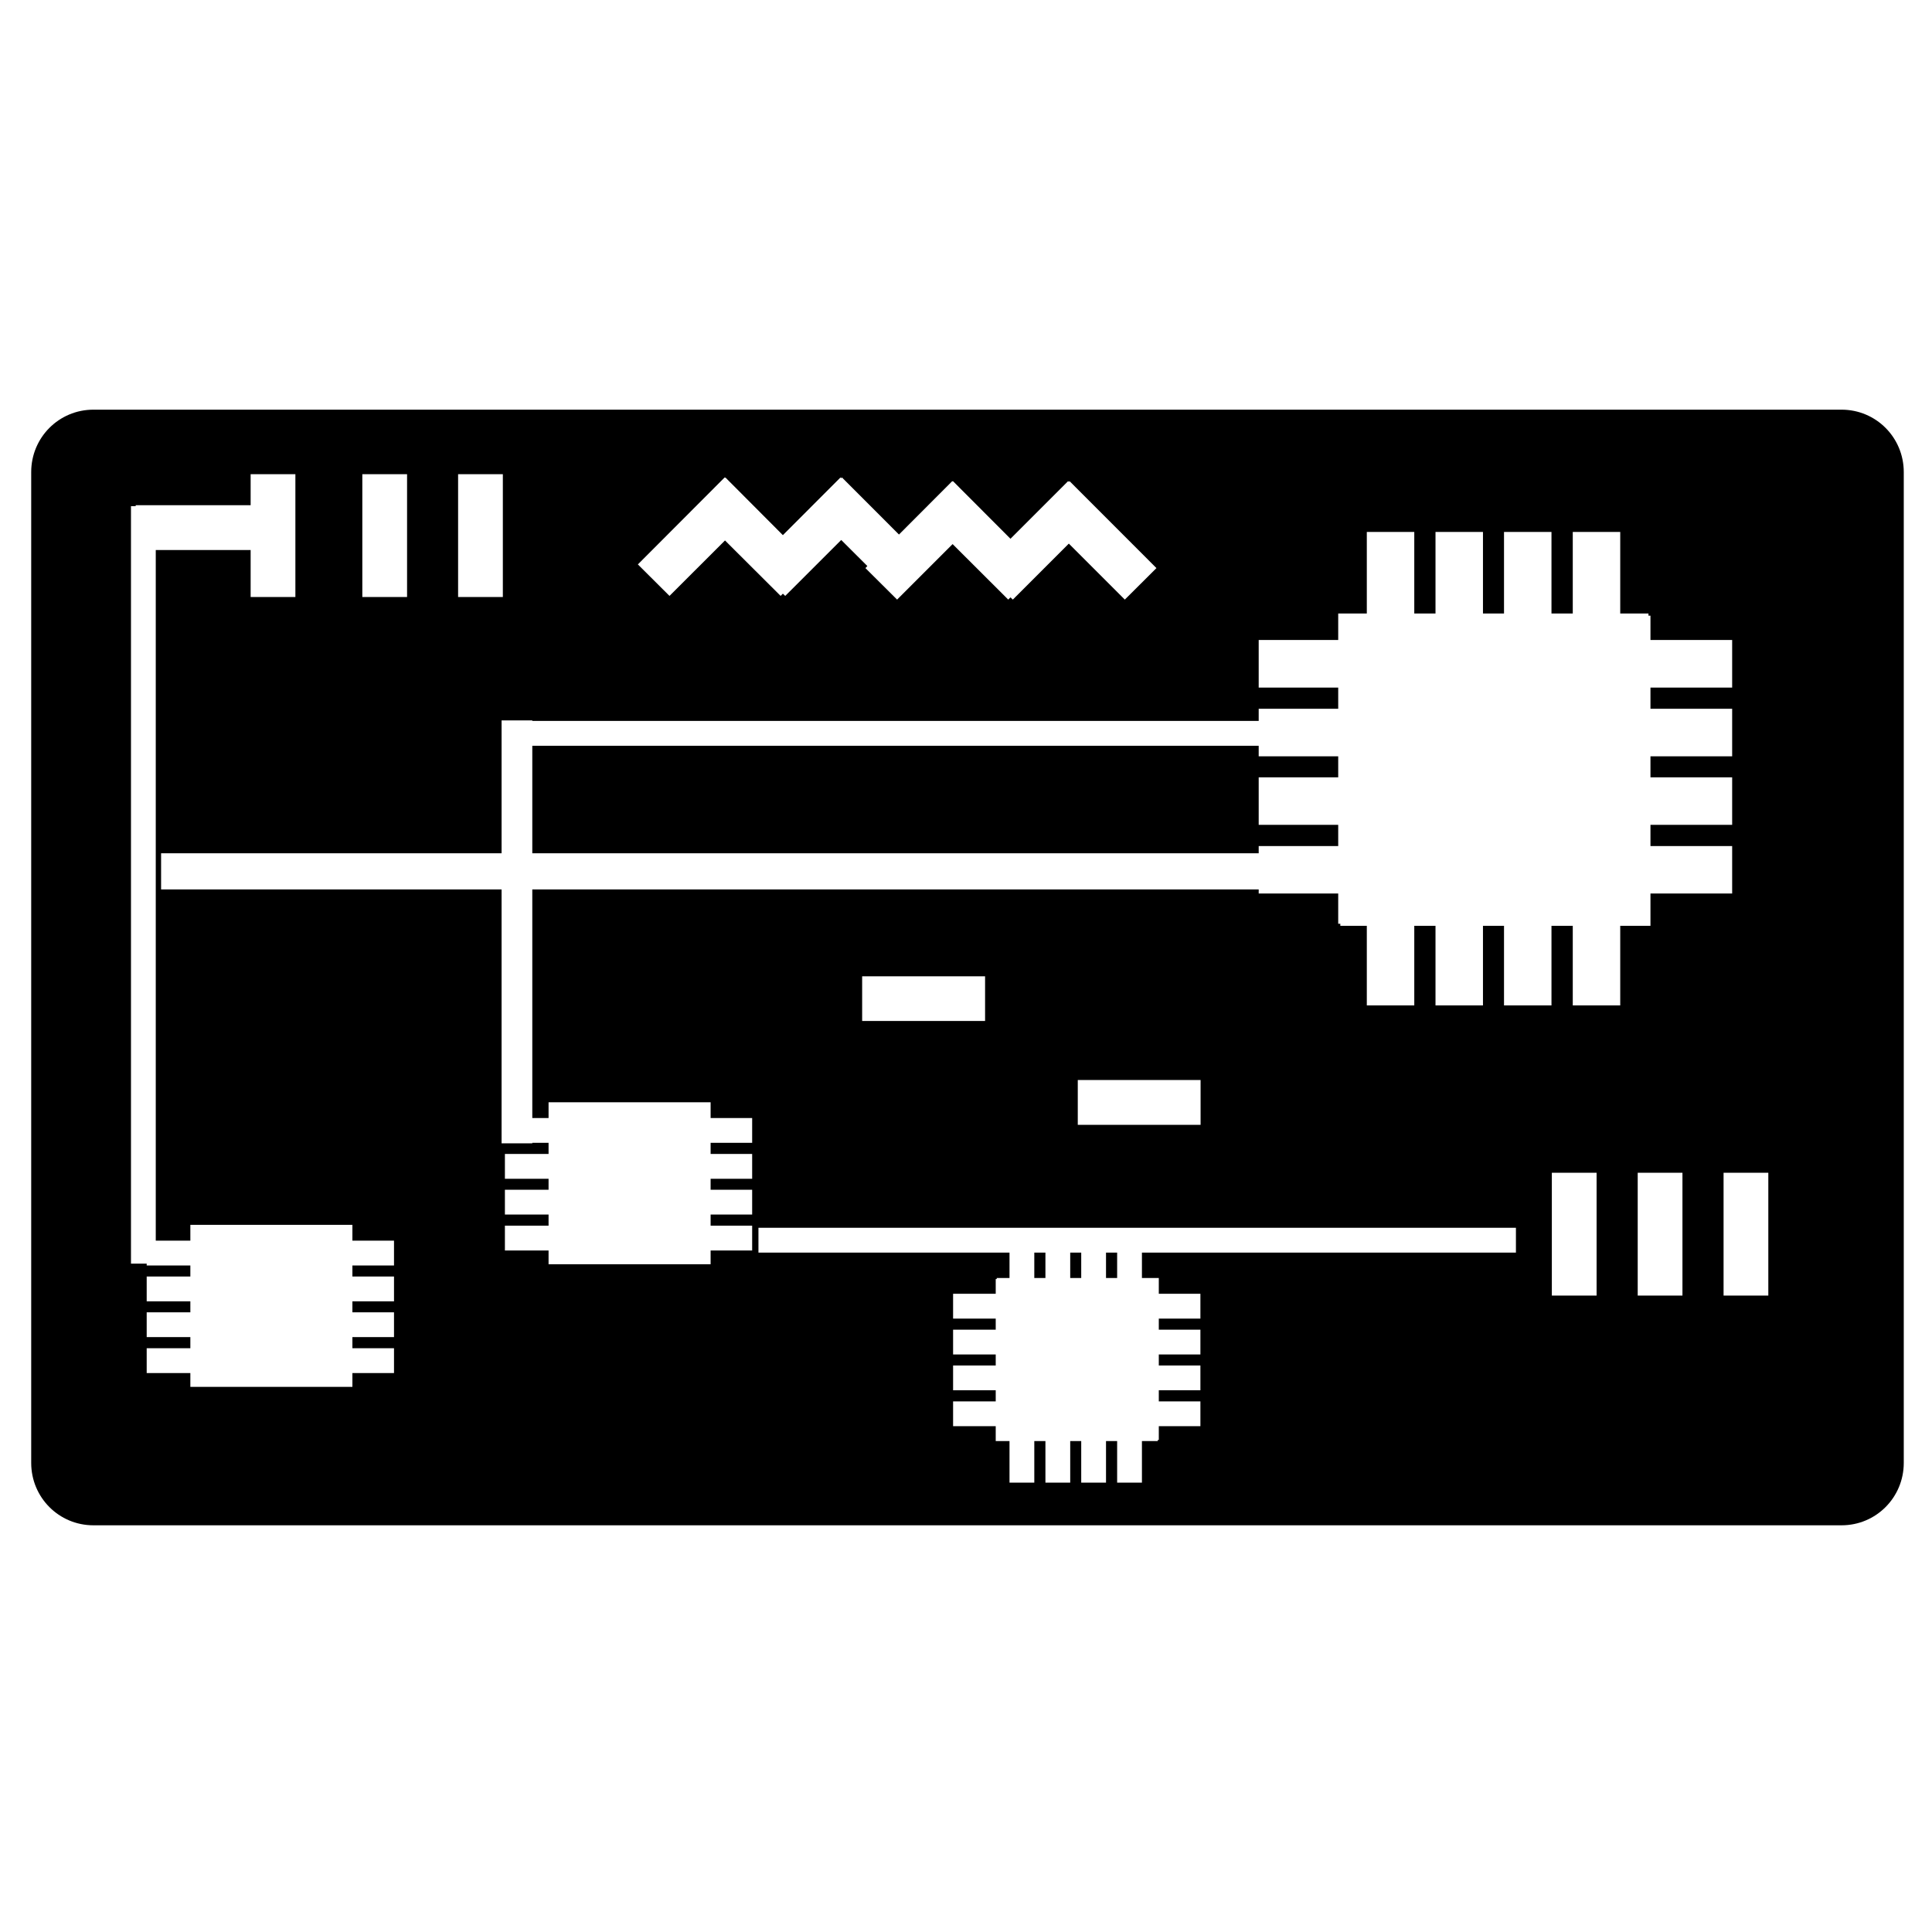 <?xml version="1.0" encoding="UTF-8" standalone="no"?>
<svg
   xmlns:dc="http://purl.org/dc/elements/1.1/"
   xmlns:cc="http://creativecommons.org/ns#"
   xmlns:rdf="http://www.w3.org/1999/02/22-rdf-syntax-ns#"
   xmlns:svg="http://www.w3.org/2000/svg"
   xmlns="http://www.w3.org/2000/svg"
   width="32"
   height="32"
   viewBox="0 0 8.467 8.467"
   version="1.1"
   id="svg849">
  <defs
     id="defs843" />
  <g
     id="layer1">
    <path
       transform="scale(0.265)"
       d="M 1.545 6.775 C 0.974 6.775 0.516 7.236 0.516 7.807 L 0.516 24.193 C 0.516 24.764 0.974 25.225 1.545 25.225 L 30.455 25.225 C 31.026 25.225 31.484 24.764 31.484 24.193 L 31.484 7.807 C 31.484 7.236 31.026 6.775 30.455 6.775 L 1.545 6.775 z M 4.145 7.842 L 4.885 7.842 L 4.885 9.873 L 4.145 9.873 L 4.145 9.096 L 2.576 9.096 L 2.576 20.518 L 3.148 20.518 L 3.148 20.256 L 5.828 20.256 L 5.828 20.518 L 6.516 20.518 L 6.516 20.928 L 5.828 20.928 L 5.828 21.111 L 6.516 21.111 L 6.516 21.521 L 5.828 21.521 L 5.828 21.703 L 6.516 21.703 L 6.516 22.113 L 5.828 22.113 L 5.828 22.297 L 6.516 22.297 L 6.516 22.707 L 5.828 22.707 L 5.828 22.936 L 3.148 22.936 L 3.148 22.707 L 2.426 22.707 L 2.426 22.297 L 3.148 22.297 L 3.148 22.113 L 2.426 22.113 L 2.426 21.703 L 3.148 21.703 L 3.148 21.521 L 2.426 21.521 L 2.426 21.111 L 3.148 21.111 L 3.148 20.928 L 2.426 20.928 L 2.426 20.898 L 2.166 20.898 L 2.166 8.371 L 2.244 8.371 L 2.244 8.355 L 4.145 8.355 L 4.145 7.842 z M 5.992 7.842 L 6.732 7.842 L 6.732 9.873 L 5.992 9.873 L 5.992 7.842 z M 7.576 7.842 L 8.316 7.842 L 8.316 9.873 L 7.576 9.873 L 7.576 7.842 z M 11.984 7.896 L 11.99 7.902 L 11.996 7.896 L 12.947 8.85 L 13.9 7.896 L 13.912 7.908 L 13.924 7.896 L 14.867 8.84 L 15.748 7.957 L 15.754 7.963 L 15.76 7.957 L 16.711 8.91 L 17.664 7.957 L 17.676 7.969 L 17.688 7.957 L 19.125 9.395 L 18.602 9.916 L 17.676 8.99 L 16.75 9.916 L 16.711 9.879 L 16.674 9.916 L 15.754 8.998 L 14.836 9.916 L 14.312 9.395 L 14.344 9.361 L 13.912 8.93 L 12.986 9.855 L 12.947 9.818 L 12.91 9.855 L 11.99 8.938 L 11.072 9.855 L 10.549 9.334 L 11.984 7.896 z M 22.604 8.797 L 23.389 8.797 L 23.389 10.146 L 23.74 10.146 L 23.74 8.797 L 24.525 8.797 L 24.525 10.146 L 24.873 10.146 L 24.873 8.797 L 25.658 8.797 L 25.658 10.146 L 26.01 10.146 L 26.01 8.797 L 26.795 8.797 L 26.795 10.146 L 27.262 10.146 L 27.262 10.182 L 27.295 10.182 L 27.295 10.584 L 28.646 10.584 L 28.646 11.371 L 27.295 11.371 L 27.295 11.721 L 28.646 11.721 L 28.646 12.508 L 27.295 12.508 L 27.295 12.855 L 28.646 12.855 L 28.646 13.641 L 27.295 13.641 L 27.295 13.992 L 28.646 13.992 L 28.646 14.777 L 27.295 14.777 L 27.295 15.311 L 26.795 15.311 L 26.795 16.627 L 26.01 16.627 L 26.01 15.311 L 25.658 15.311 L 25.658 16.627 L 24.873 16.627 L 24.873 15.311 L 24.525 15.311 L 24.525 16.627 L 23.74 16.627 L 23.74 15.311 L 23.389 15.311 L 23.389 16.627 L 22.604 16.627 L 22.604 15.311 L 22.166 15.311 L 22.166 15.277 L 22.131 15.277 L 22.131 14.777 L 20.816 14.777 L 20.816 14.709 L 8.803 14.709 L 8.803 18.49 L 9.072 18.49 L 9.072 18.229 L 11.752 18.229 L 11.752 18.49 L 12.439 18.49 L 12.439 18.9 L 11.752 18.9 L 11.752 19.084 L 12.439 19.084 L 12.439 19.494 L 11.752 19.494 L 11.752 19.676 L 12.439 19.676 L 12.439 20.086 L 11.752 20.086 L 11.752 20.27 L 12.439 20.27 L 12.439 20.68 L 11.752 20.68 L 11.752 20.908 L 9.072 20.908 L 9.072 20.68 L 8.35 20.68 L 8.35 20.27 L 9.072 20.27 L 9.072 20.086 L 8.35 20.086 L 8.35 19.676 L 9.072 19.676 L 9.072 19.494 L 8.35 19.494 L 8.35 19.084 L 9.072 19.084 L 9.072 18.9 L 8.803 18.9 L 8.803 18.908 L 8.295 18.908 L 8.295 14.709 L 2.664 14.709 L 2.664 14.111 L 8.295 14.111 L 8.295 11.914 L 8.803 11.914 L 8.803 11.922 L 20.816 11.922 L 20.816 11.721 L 22.131 11.721 L 22.131 11.371 L 20.816 11.371 L 20.816 10.584 L 22.131 10.584 L 22.131 10.146 L 22.604 10.146 L 22.604 8.797 z M 8.803 12.334 L 8.803 14.111 L 20.816 14.111 L 20.816 13.992 L 22.131 13.992 L 22.131 13.641 L 20.816 13.641 L 20.816 12.855 L 22.131 12.855 L 22.131 12.508 L 20.816 12.508 L 20.816 12.334 L 8.803 12.334 z M 14.258 16.146 L 16.291 16.146 L 16.291 16.885 L 14.258 16.885 L 14.258 16.146 z M 17.824 17.861 L 19.855 17.861 L 19.855 18.602 L 17.824 18.602 L 17.824 17.861 z M 25.664 19.395 L 26.404 19.395 L 26.404 21.426 L 25.664 21.426 L 25.664 19.395 z M 27.084 19.395 L 27.824 19.395 L 27.824 21.426 L 27.084 21.426 L 27.084 19.395 z M 28.504 19.395 L 29.244 19.395 L 29.244 21.426 L 28.504 21.426 L 28.504 19.395 z M 12.543 20.305 L 25.07 20.305 L 25.07 20.715 L 18.885 20.715 L 18.885 21.135 L 19.164 21.135 L 19.164 21.396 L 19.852 21.396 L 19.852 21.807 L 19.164 21.807 L 19.164 21.99 L 19.852 21.99 L 19.852 22.4 L 19.164 22.4 L 19.164 22.582 L 19.852 22.582 L 19.852 22.992 L 19.164 22.992 L 19.164 23.176 L 19.852 23.176 L 19.852 23.586 L 19.164 23.586 L 19.164 23.814 L 19.146 23.814 L 19.146 23.832 L 18.885 23.832 L 18.885 24.52 L 18.475 24.52 L 18.475 23.832 L 18.291 23.832 L 18.291 24.52 L 17.881 24.52 L 17.881 23.832 L 17.699 23.832 L 17.699 24.52 L 17.289 24.52 L 17.289 23.832 L 17.105 23.832 L 17.105 24.52 L 16.695 24.52 L 16.695 23.832 L 16.467 23.832 L 16.467 23.586 L 15.762 23.586 L 15.762 23.176 L 16.467 23.176 L 16.467 22.992 L 15.762 22.992 L 15.762 22.582 L 16.467 22.582 L 16.467 22.4 L 15.762 22.4 L 15.762 21.99 L 16.467 21.99 L 16.467 21.807 L 15.762 21.807 L 15.762 21.396 L 16.467 21.396 L 16.467 21.152 L 16.484 21.152 L 16.484 21.135 L 16.695 21.135 L 16.695 20.715 L 12.543 20.715 L 12.543 20.305 z M 17.105 20.715 L 17.105 21.135 L 17.289 21.135 L 17.289 20.715 L 17.105 20.715 z M 17.699 20.715 L 17.699 21.135 L 17.881 21.135 L 17.881 20.715 L 17.699 20.715 z M 18.291 20.715 L 18.291 21.135 L 18.475 21.135 L 18.475 20.715 L 18.291 20.715 z "
       style="fill:#000000;stroke-width:3;stroke-linecap:round;stroke-linejoin:round"
       id="rect14094" />
  </g>
</svg>
